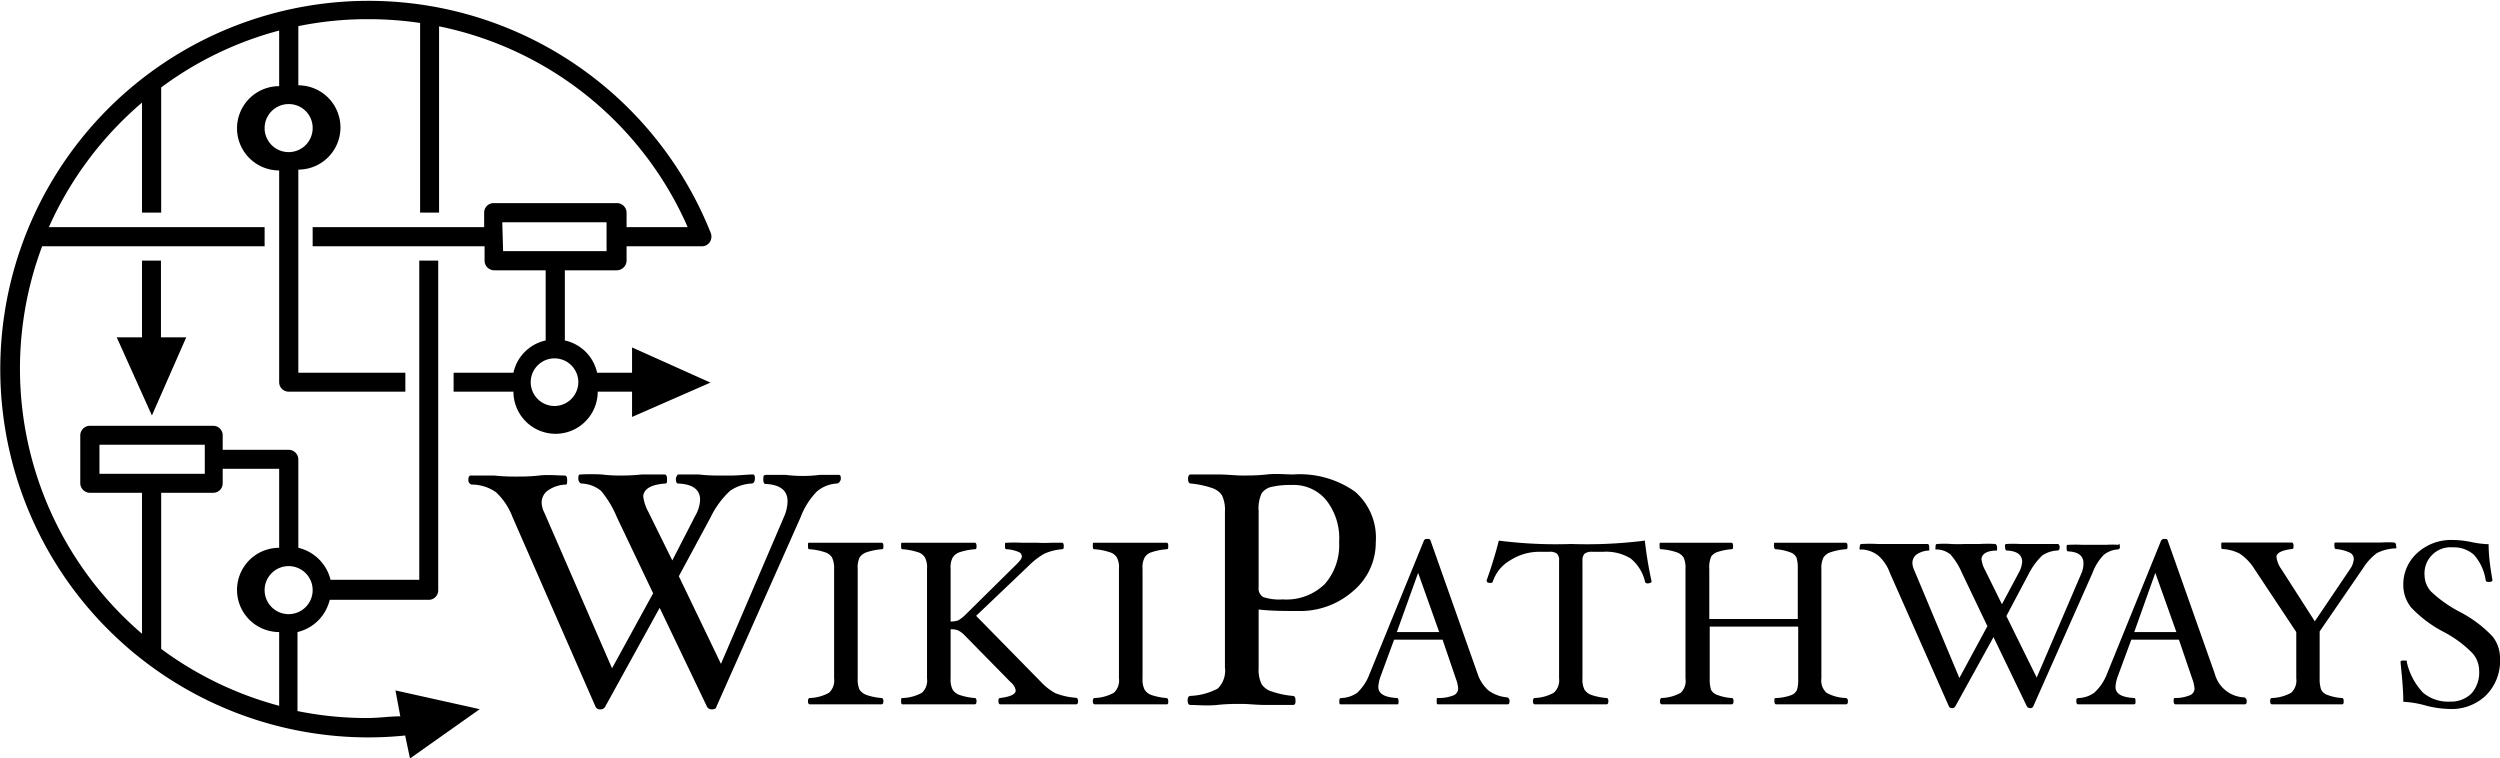 <svg xmlns="http://www.w3.org/2000/svg" viewBox="0 0 118.66 36"><g id="Layer_2" data-name="Layer 2"><g id="Layer_1-2" data-name="Layer 1"><polygon points="6.74 12.37 6.74 16.01 5.54 16.01 7.21 19.72 8.84 16.01 7.64 16.01 7.64 12.37 6.74 12.37"/><path d="M30,17.69H28.34a2,2,0,0,0-1.53-1.53V12.83h2.47a.47.47,0,0,0,.46-.46v-.68h3.58a.45.45,0,0,0,.37-.2.48.48,0,0,0,.05-.42A17.48,17.48,0,1,0,17.47,35a17.29,17.29,0,0,0,1.76-.09L19.46,36l3.31-2.34-4-.89L19,34c-.52,0-1,.08-1.57.08a16.44,16.44,0,0,1-3.31-.33V30a2.06,2.06,0,0,0,1.53-1.53h4.7a.45.45,0,0,0,.45-.45V12.37h-.9V27.52H15.69A2.07,2.07,0,0,0,14.16,26V21.8a.46.46,0,0,0-.46-.45H10.57v-.69a.45.45,0,0,0-.45-.45H4.27a.46.46,0,0,0-.46.45v2.28a.46.46,0,0,0,.46.45H6.74v6.69A16.56,16.56,0,0,1,2,11.69H12.56v-.91H2.32A16.68,16.68,0,0,1,6.74,4.87v5.22h.91V4.15a16.44,16.44,0,0,1,5.6-2.7V4.09a2,2,0,0,0,0,4V18.14a.45.45,0,0,0,.45.45h5.54v-.9H14.16V8.05a2,2,0,0,0,0-4V1.24A16.44,16.44,0,0,1,17.47.91a16.8,16.8,0,0,1,2.47.18v9h.9V1.25a16.47,16.47,0,0,1,11.8,9.53h-2.9v-.69a.46.46,0,0,0-.46-.45H23.43a.45.45,0,0,0-.45.45v.69H14.84v.91H23v.68a.46.46,0,0,0,.45.46H25.9v3.33a2,2,0,0,0-1.53,1.53H21.53v.9h2.84a2,2,0,0,0,4,0H30v1.2l3.72-1.63L30,16.49ZM14.84,28a1.14,1.14,0,1,1-1.14-1.13A1.14,1.14,0,0,1,14.84,28ZM4.72,21.11h5v1.38H4.72Zm2.93,2.28h2.47a.45.45,0,0,0,.45-.45v-.69h2.68V26a2,2,0,0,0,0,4V33.5a16.62,16.62,0,0,1-5.6-2.7ZM14.84,6.07A1.14,1.14,0,1,1,13.7,4.94,1.13,1.13,0,0,1,14.84,6.07Zm9,4.48h4.95v1.37H23.88Zm2.48,8.72a1.13,1.13,0,1,1,1.13-1.13A1.14,1.14,0,0,1,26.36,19.27Z"/><path d="M39.91,22.7a.25.25,0,0,1-.06.17.17.17,0,0,1-.13.08,1.6,1.6,0,0,0-.95.38A3.55,3.55,0,0,0,38,24.55l-4,9c0,.08-.1.12-.22.12a.25.25,0,0,1-.22-.12l-2.25-4.7-2.59,4.7a.25.25,0,0,1-.22.12.23.23,0,0,1-.23-.12l-3.94-9a3.15,3.15,0,0,0-.78-1.18A2,2,0,0,0,22.4,23a.15.15,0,0,1-.12-.07.2.2,0,0,1-.05-.15q0-.21.12-.21c.35,0,.72,0,1.1,0a9.09,9.09,0,0,0,1,.05c.32,0,.7,0,1.14-.05s.86,0,1.21,0q.12,0,.12.21c0,.15,0,.22-.07.22a1.57,1.57,0,0,0-.83.27.7.7,0,0,0-.31.6,1.12,1.12,0,0,0,.13.47l3.21,7.38L31,28.16l-1.72-3.61a4.8,4.8,0,0,0-.76-1.26,1.56,1.56,0,0,0-.91-.34s-.07,0-.11-.07a.25.25,0,0,1-.05-.15c0-.14,0-.21.11-.21a9.54,9.54,0,0,1,1,0,6.66,6.66,0,0,0,.91.05,8.92,8.92,0,0,0,1-.05c.36,0,.71,0,1.07,0q.12,0,.12.21c0,.15,0,.22-.08.22q-1,.07-1.05.6a2,2,0,0,0,.24.74l1.14,2.31L33,24.48a1.65,1.65,0,0,0,.23-.75q0-.74-1.05-.78c-.06,0-.1-.07-.1-.22a.24.24,0,0,1,.05-.14c0-.05.06-.07.1-.07.25,0,.56,0,.93,0a7.54,7.54,0,0,0,.86.05c.16,0,.4,0,.72,0s.73-.05,1-.05q.09,0,.09.18c0,.17-.06.25-.17.25a2,2,0,0,0-1,.34,4.17,4.17,0,0,0-.93,1.26l-1.51,2.8,2,4.16,3-7a1.85,1.85,0,0,0,.16-.72c0-.51-.35-.79-1.05-.82-.06,0-.1-.07-.1-.22s0-.21.15-.21.56,0,.91,0a6.6,6.6,0,0,0,.82.05,6.1,6.1,0,0,0,.8-.05c.31,0,.6,0,.85,0C39.87,22.52,39.91,22.58,39.91,22.7Z"/><path d="M41.93,33.28q0,.15-.09.15l-.87,0-.82,0-.82,0-.89,0q-.09,0-.09-.15t.09-.15a2,2,0,0,0,.91-.25.79.79,0,0,0,.24-.68V27a1.14,1.14,0,0,0-.1-.54.61.61,0,0,0-.34-.25,2.93,2.93,0,0,0-.71-.14c-.06,0-.09,0-.09-.16s0-.15.09-.15c.25,0,.55,0,.89,0l.82,0,.82,0c.34,0,.63,0,.87,0q.09,0,.09.15c0,.11,0,.16-.09.16a2.94,2.94,0,0,0-.7.14.65.65,0,0,0-.34.25,1.14,1.14,0,0,0-.09.54V32.2a1.19,1.19,0,0,0,.09.54.71.71,0,0,0,.34.25,2.84,2.84,0,0,0,.7.14Q41.93,33.14,41.93,33.28Z"/><path d="M51.17,33.28q0,.15-.09.15l-.88,0-.83,0-.89,0-1,0q-.09,0-.09-.15c0-.09,0-.14.08-.15.49-.06.74-.18.74-.36a.66.66,0,0,0-.24-.39l-2.19-2.23a1.06,1.06,0,0,0-.31-.23.84.84,0,0,0-.35-.05V32.2a1.05,1.05,0,0,0,.1.54.62.62,0,0,0,.34.25,2.84,2.84,0,0,0,.7.14q.09,0,.09.15t-.09.15l-.88,0-.83,0-.81,0-.89,0c-.05,0-.08,0-.08-.15s0-.14.08-.15a2,2,0,0,0,.91-.25A.79.79,0,0,0,44,32.2V27a1,1,0,0,0-.1-.54.58.58,0,0,0-.33-.25,3,3,0,0,0-.72-.14c-.05,0-.08,0-.08-.16s0-.15.08-.15c.25,0,.54,0,.89,0l.81,0,.83,0c.34,0,.64,0,.88,0q.09,0,.09.15c0,.11,0,.16-.09.16a3,3,0,0,0-.71.14.63.63,0,0,0-.33.25,1,1,0,0,0-.1.54v2.5a1.13,1.13,0,0,0,.35-.05,1.51,1.51,0,0,0,.31-.23l2.42-2.39c.2-.19.3-.32.3-.41a.23.23,0,0,0-.15-.22,1.68,1.68,0,0,0-.56-.13c-.06,0-.09,0-.09-.16s0-.15.1-.15a6.49,6.49,0,0,1,.68,0l.75,0a5.56,5.56,0,0,0,.67,0l.51,0c.05,0,.08.05.08.15s0,.16-.09.16a2.56,2.56,0,0,0-.83.21,3.47,3.47,0,0,0-.73.56l-2.51,2.39,3.12,3.18a2.67,2.67,0,0,0,.64.49,3.24,3.24,0,0,0,1,.22C51.14,33.14,51.17,33.19,51.17,33.28Z"/><path d="M55.45,33.28c0,.1,0,.15-.08.15l-.88,0-.82,0-.82,0-.89,0q-.09,0-.09-.15t.09-.15a2,2,0,0,0,.91-.25.79.79,0,0,0,.24-.68V27a1,1,0,0,0-.1-.54.58.58,0,0,0-.34-.25,2.83,2.83,0,0,0-.71-.14c-.06,0-.09,0-.09-.16s0-.15.09-.15c.25,0,.55,0,.89,0l.82,0,.82,0c.34,0,.63,0,.88,0,.06,0,.08.05.08.15s0,.16-.08.16a2.93,2.93,0,0,0-.71.14.58.58,0,0,0-.33.25,1,1,0,0,0-.1.54V32.2a1.05,1.05,0,0,0,.1.54.63.63,0,0,0,.33.25,2.84,2.84,0,0,0,.7.14Q55.45,33.14,55.45,33.28Z"/><path d="M65.3,25.73a3,3,0,0,1-1.07,2.32A3.8,3.8,0,0,1,61.6,29c-.63,0-1.25,0-1.86-.07V31.7a1.56,1.56,0,0,0,.14.77.87.87,0,0,0,.48.35,4.16,4.16,0,0,0,1,.21c.09,0,.13.08.13.21s0,.22-.13.22c-.35,0-.76,0-1.25,0s-.85-.05-1.17-.05-.71,0-1.18.05-.91,0-1.26,0c-.08,0-.13-.07-.13-.22s.05-.2.13-.21a3,3,0,0,0,1.3-.35,1.18,1.18,0,0,0,.34-1V24.29a1.61,1.61,0,0,0-.14-.78.91.91,0,0,0-.48-.35,4.36,4.36,0,0,0-1-.21c-.08,0-.13-.07-.13-.22s.05-.21.13-.21c.35,0,.77,0,1.26,0s.86.05,1.18.05.71,0,1.17-.05.9,0,1.25,0a4.54,4.54,0,0,1,2.94.82A2.89,2.89,0,0,1,65.3,25.73Zm-1.74,0a2.91,2.91,0,0,0-.62-2,2,2,0,0,0-1.64-.71,3.9,3.9,0,0,0-.95.09.78.78,0,0,0-.47.31,1.73,1.73,0,0,0-.14.84v3.62a.47.47,0,0,0,.22.46,2.44,2.44,0,0,0,.92.11,2.61,2.61,0,0,0,2-.73A2.79,2.79,0,0,0,63.56,25.73Z"/><path d="M71.65,33.28q0,.15-.09.15l-.86,0-.7,0-.83,0-.9,0c-.06,0-.08,0-.08-.15s0-.15.06-.15A1.86,1.86,0,0,0,69,33a.35.35,0,0,0,.21-.33,1.7,1.7,0,0,0-.11-.46l-.63-1.85H66.17l-.63,1.71a1.79,1.79,0,0,0-.12.53c0,.33.3.5.89.53,0,0,.07,0,.07.15s0,.15-.09.15l-.73,0-.68,0-.59,0-.64,0c-.06,0-.08,0-.08-.13s0-.16.12-.17a1.38,1.38,0,0,0,.73-.25A2.33,2.33,0,0,0,65,32l2.58-6.33a.14.14,0,0,1,.15-.09c.09,0,.15,0,.17.08L70.14,32a1.78,1.78,0,0,0,.52.78,1.74,1.74,0,0,0,.88.32C71.62,33.14,71.65,33.19,71.65,33.28ZM68.31,30l-1-2.81L66.3,30Z"/><path d="M78.39,27.59c0,.06-.07.1-.2.1a.11.11,0,0,1-.11-.08,2,2,0,0,0-.68-1.1,2.22,2.22,0,0,0-1.3-.32h-.52a.57.57,0,0,0-.37.09.46.46,0,0,0-.1.33V32.2a1.05,1.05,0,0,0,.1.54.66.66,0,0,0,.34.25,2.94,2.94,0,0,0,.7.14q.09,0,.09.15t-.09.15l-.88,0-.81,0-.83,0-.88,0q-.09,0-.09-.15t.09-.15a2,2,0,0,0,.9-.25A.79.79,0,0,0,74,32.2V26.61a.42.42,0,0,0-.1-.33.55.55,0,0,0-.37-.09h-.43a2.55,2.55,0,0,0-1.41.4,1.83,1.83,0,0,0-.83,1,.11.11,0,0,1-.12.08q-.18,0-.18-.12c.2-.56.4-1.18.58-1.89a21.34,21.34,0,0,0,3.43.16,22.09,22.09,0,0,0,3.5-.16A18.84,18.84,0,0,0,78.39,27.59Z"/><path d="M87.71,33.28q0,.15-.09.15l-.89,0-.82,0-.77,0-.84,0s-.08,0-.08-.15,0-.14.09-.15A2.23,2.23,0,0,0,85,33a.49.49,0,0,0,.29-.25,1.66,1.66,0,0,0,.06-.53V29.74h-4.2V32.2a1.66,1.66,0,0,0,.06.53.49.49,0,0,0,.29.25,2.23,2.23,0,0,0,.69.15q.09,0,.09.15t-.09.15l-.83,0-.77,0-.83,0-.88,0q-.09,0-.09-.15t.09-.15a2,2,0,0,0,.9-.25A.79.79,0,0,0,80,32.2V27a1.17,1.17,0,0,0-.09-.54.65.65,0,0,0-.34-.25,2.93,2.93,0,0,0-.71-.14c-.06,0-.09,0-.09-.16s0-.15.09-.15c.24,0,.54,0,.88,0l.83,0,.77,0c.31,0,.59,0,.83,0q.09,0,.09.15c0,.11,0,.16-.09.16a2.63,2.63,0,0,0-.65.13.55.55,0,0,0-.3.22,1.25,1.25,0,0,0-.09.58v2.38h4.2V27a1.7,1.7,0,0,0-.06-.53.49.49,0,0,0-.29-.25,2.24,2.24,0,0,0-.7-.15s-.08,0-.08-.16,0-.15.08-.15c.25,0,.53,0,.84,0l.77,0,.82,0c.34,0,.64,0,.89,0q.09,0,.09.15c0,.11,0,.16-.09.16a2.93,2.93,0,0,0-.71.14.65.65,0,0,0-.34.25,1.14,1.14,0,0,0-.1.54V32.2a.79.79,0,0,0,.24.68,2,2,0,0,0,.91.25Q87.71,33.14,87.71,33.28Z"/><path d="M100.61,25.9a.16.16,0,0,1,0,.12.12.12,0,0,1-.09.06,1.15,1.15,0,0,0-.67.26,2.44,2.44,0,0,0-.53.85l-2.81,6.33a.14.14,0,0,1-.15.09.18.18,0,0,1-.16-.09l-1.58-3.28-1.81,3.28a.16.16,0,0,1-.15.09.16.16,0,0,1-.16-.09L89.7,27.19a2,2,0,0,0-.55-.82,1.38,1.38,0,0,0-.79-.29.14.14,0,0,1-.09,0,.21.21,0,0,1,0-.11q0-.15.09-.15a6.74,6.74,0,0,1,.77,0l.71,0,.79,0c.32,0,.61,0,.85,0q.09,0,.09.15c0,.11,0,.16,0,.16a1.11,1.11,0,0,0-.59.18.51.51,0,0,0-.21.42.9.9,0,0,0,.09.34L93,32.18l1.33-2.46-1.21-2.53a3.31,3.31,0,0,0-.54-.87,1.07,1.07,0,0,0-.63-.24s0,0-.08,0a.2.2,0,0,1,0-.11c0-.1,0-.15.08-.15a4.64,4.64,0,0,1,.67,0,6.4,6.4,0,0,0,.64,0l.7,0a6.28,6.28,0,0,1,.75,0s.08.05.08.15,0,.16,0,.16c-.49,0-.74.17-.74.42a1.4,1.4,0,0,0,.17.51l.8,1.62.79-1.48a1.23,1.23,0,0,0,.17-.53c0-.34-.25-.52-.74-.54,0,0-.07,0-.07-.16a.21.21,0,0,1,0-.1s0-.05.06-.05a5.48,5.48,0,0,1,.65,0l.61,0,.5,0c.28,0,.51,0,.7,0,0,0,.07.05.07.13s0,.18-.12.18a1.42,1.42,0,0,0-.7.23,3.26,3.26,0,0,0-.65.88l-1.06,2,1.44,2.92,2.11-4.92a1.23,1.23,0,0,0,.11-.5c0-.36-.24-.55-.74-.57,0,0-.06,0-.06-.16s0-.15.1-.15a5.33,5.33,0,0,1,.64,0l.57,0,.56,0a4.38,4.38,0,0,1,.59,0C100.59,25.77,100.61,25.82,100.61,25.9Z"/><path d="M106.64,33.28q0,.15-.09.15l-.86,0-.71,0-.83,0-.89,0q-.09,0-.09-.15c0-.1,0-.15.07-.15a1.8,1.8,0,0,0,.7-.13.34.34,0,0,0,.22-.33,1.7,1.7,0,0,0-.11-.46l-.63-1.85h-2.26l-.63,1.71a1.79,1.79,0,0,0-.12.53c0,.33.29.5.89.53q.06,0,.06.15c0,.1,0,.15-.08.15l-.74,0-.67,0-.6,0-.64,0s-.08,0-.08-.13,0-.16.13-.17a1.34,1.34,0,0,0,.72-.25A2.33,2.33,0,0,0,100,32l2.57-6.33a.16.16,0,0,1,.16-.09c.09,0,.14,0,.16.08L105.13,32a1.5,1.5,0,0,0,1.4,1.1C106.6,33.14,106.64,33.19,106.64,33.28ZM103.3,30l-1-2.81-1,2.81Z"/><path d="M113.73,25.92a.15.15,0,0,1,0,.11s0,0-.08,0a2.14,2.14,0,0,0-.83.22,2.65,2.65,0,0,0-.66.72l-2.06,3V32.2a1.55,1.55,0,0,0,.07.53.49.49,0,0,0,.29.25,2.24,2.24,0,0,0,.7.15c.06,0,.08.06.08.15s0,.15-.08.15l-.84,0-.78,0-.82,0-.88,0q-.09,0-.09-.15t.09-.15a2,2,0,0,0,.91-.25.79.79,0,0,0,.24-.68V30L107,27a2.38,2.38,0,0,0-.69-.72,2,2,0,0,0-.8-.22c-.06,0-.08,0-.08-.16s0-.15.08-.15.41,0,.71,0l.78,0,.77,0c.39,0,.71,0,1,0q.09,0,.09.15c0,.11,0,.16-.09.16-.48.06-.72.19-.72.37a1.21,1.21,0,0,0,.23.58l1.59,2.48L111.55,27a.93.93,0,0,0,.17-.46.33.33,0,0,0-.19-.31,1.87,1.87,0,0,0-.67-.17s-.06,0-.06-.16,0-.15.09-.15.48,0,.79,0l.76,0,.59,0a4.45,4.45,0,0,1,.61,0Q113.73,25.77,113.73,25.92Z"/><path d="M118.66,31.22A2.32,2.32,0,0,1,118,33a2.35,2.35,0,0,1-1.76.65,4.77,4.77,0,0,1-1.17-.18,4.74,4.74,0,0,0-1-.16c0-.62-.07-1.25-.13-1.87,0-.06,0-.09.16-.09s.13,0,.14.09a3.11,3.11,0,0,0,.77,1.44,1.85,1.85,0,0,0,1.3.42,1.36,1.36,0,0,0,1-.39,1.5,1.5,0,0,0,.36-1.08,1.26,1.26,0,0,0-.32-.83A5.45,5.45,0,0,0,116,30a5.79,5.79,0,0,1-1.56-1.17,1.7,1.7,0,0,1-.37-1.07,2,2,0,0,1,.66-1.51,2.37,2.37,0,0,1,1.69-.62,4.4,4.4,0,0,1,.89.1,4.44,4.44,0,0,0,.81.1c0,.64.1,1.21.18,1.7q0,.09-.15.09c-.1,0-.16,0-.17-.09a2.36,2.36,0,0,0-.55-1.19,1.41,1.41,0,0,0-1-.36,1.24,1.24,0,0,0-1.35,1.34,1.16,1.16,0,0,0,.3.75,6,6,0,0,0,1.33.95,5.92,5.92,0,0,1,1.59,1.18A1.64,1.64,0,0,1,118.66,31.22Z"/></g></g></svg>